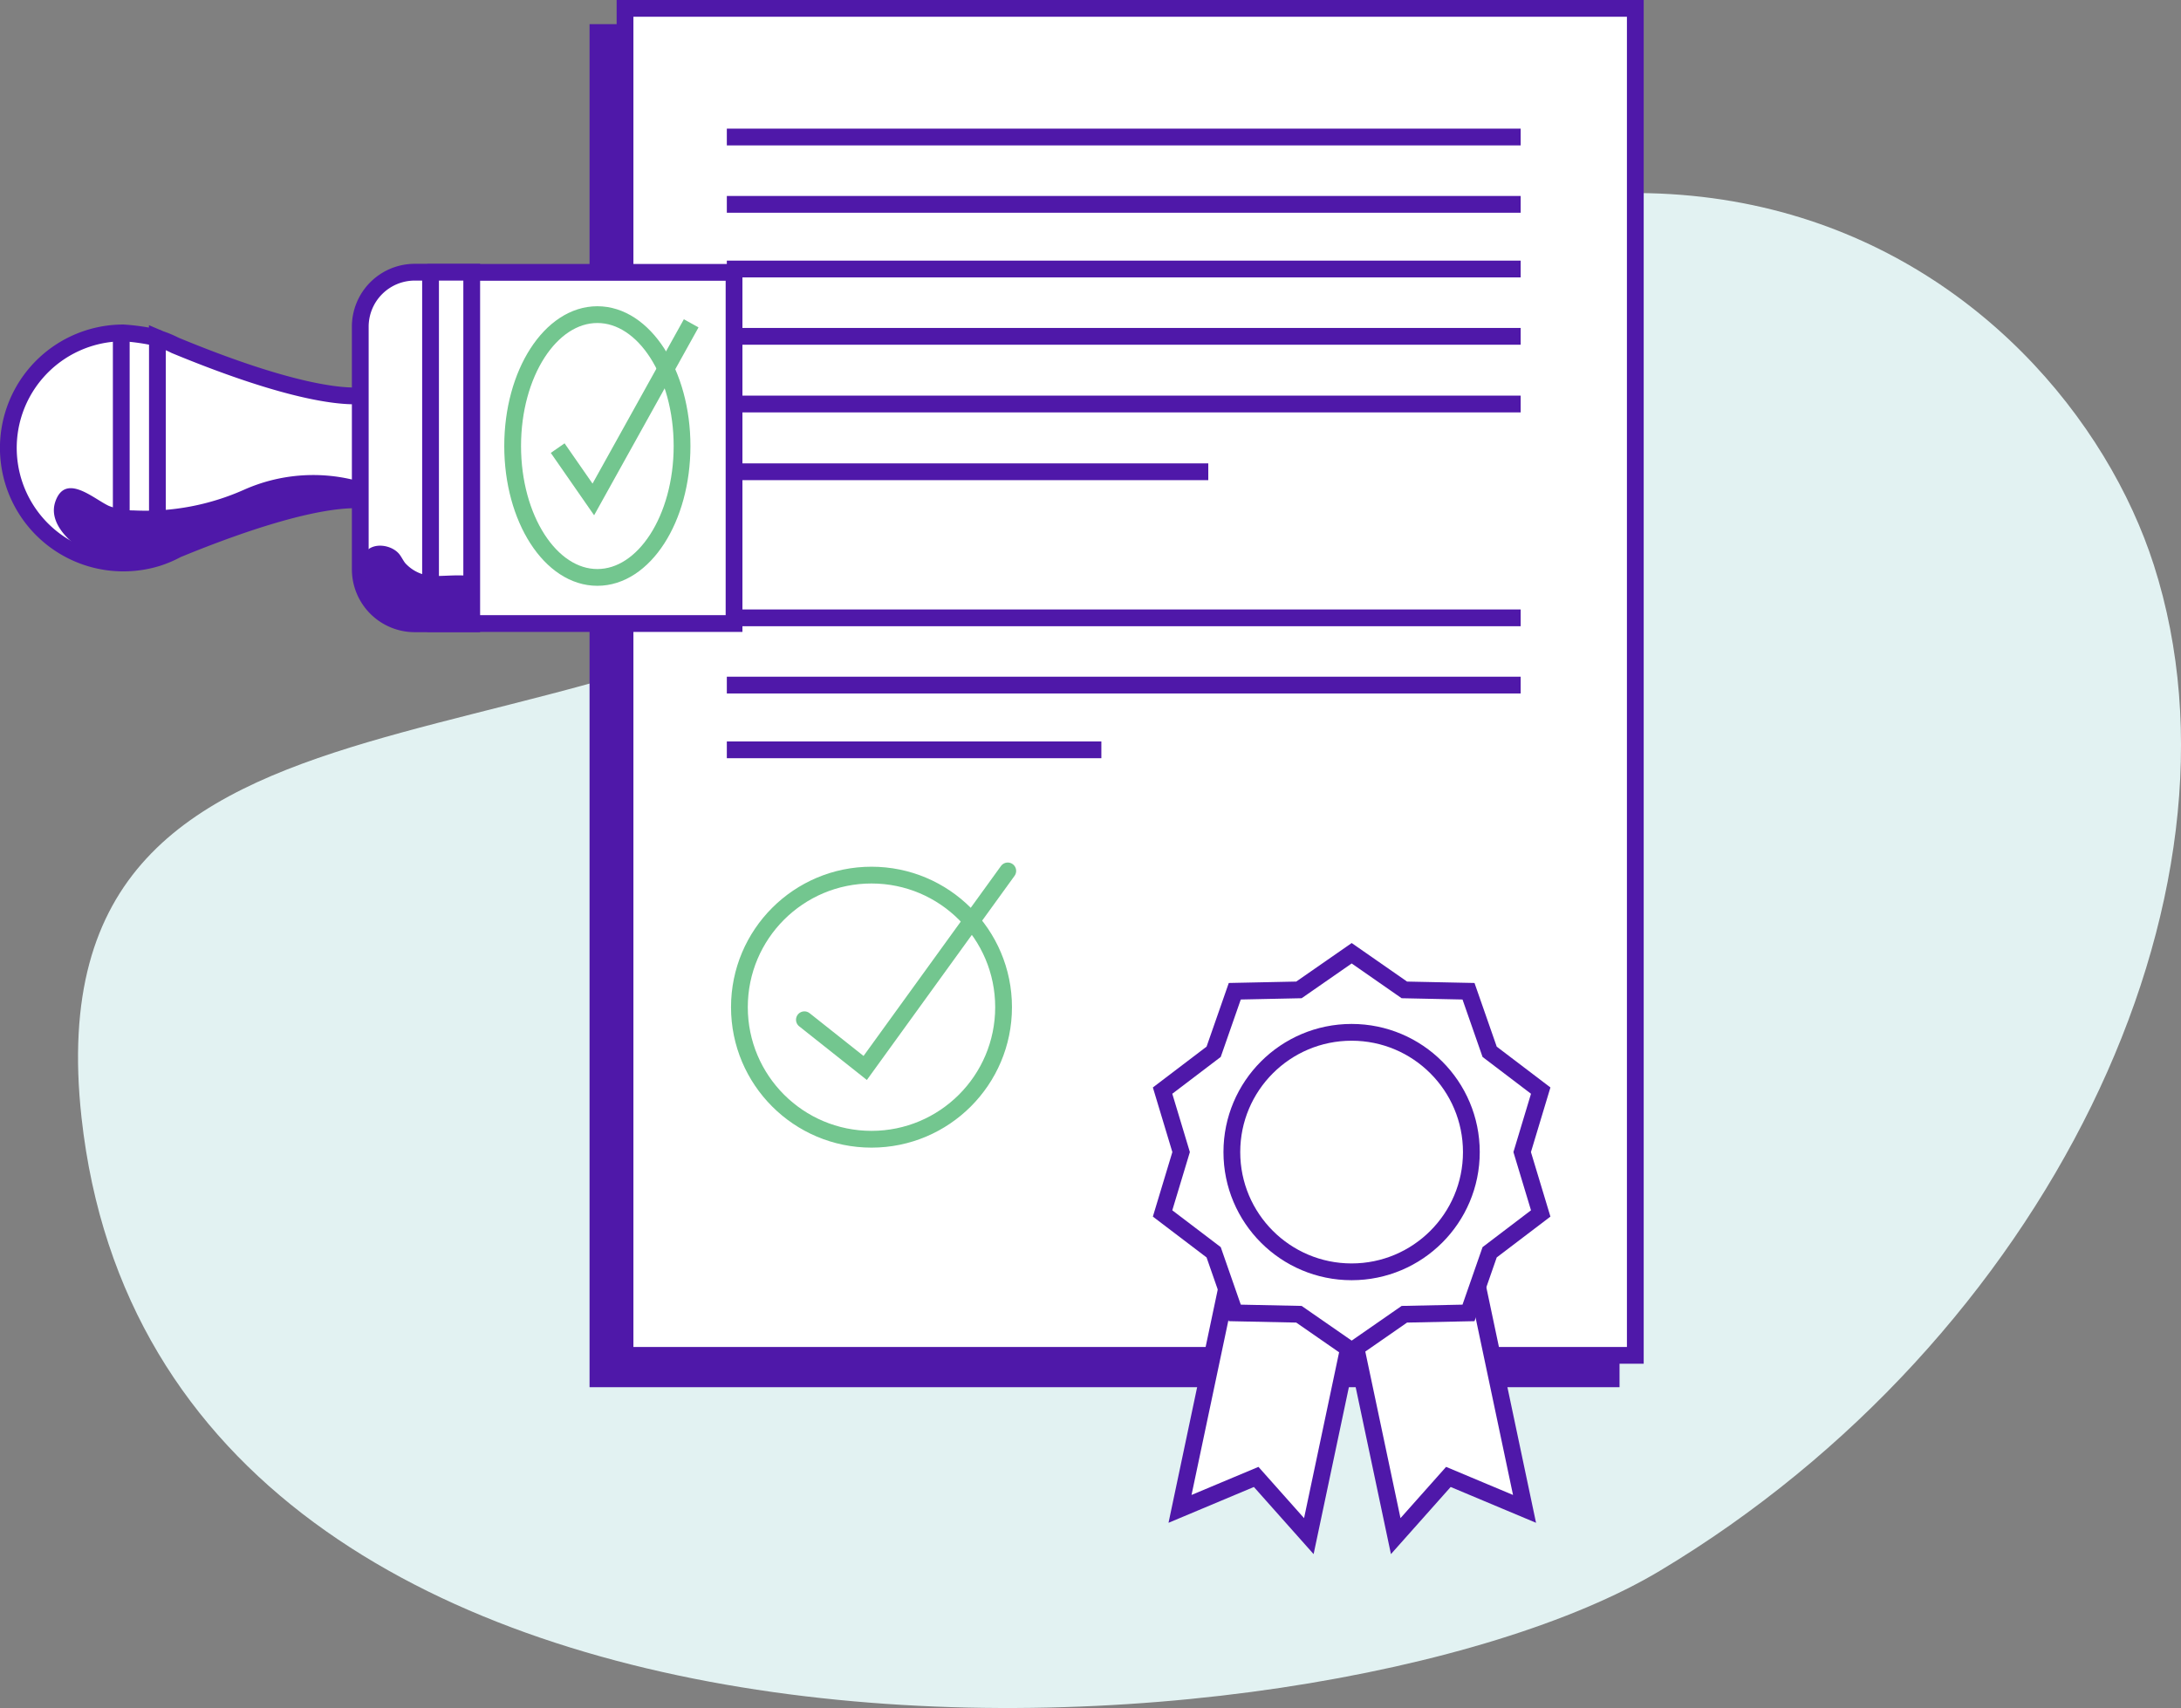 <svg id="Layer_1" data-name="Layer 1" xmlns="http://www.w3.org/2000/svg" viewBox="0 0 260.07 203.69"><rect x="0" y="0" width="260.07" height="203.69" fill="#808080" stroke="none"/><defs><style>.cls-1{fill:#e2f2f2;}.cls-2,.cls-4,.cls-5,.cls-6,.cls-8{fill:none;}.cls-2,.cls-3,.cls-4,.cls-7,.cls-8{stroke:#4f18a9;}.cls-2,.cls-3,.cls-4,.cls-5,.cls-6,.cls-7,.cls-8{stroke-miterlimit:10;}.cls-2{stroke-width:5px;}.cls-3,.cls-7{fill:#fff;}.cls-3,.cls-6,.cls-8{stroke-linecap:round;}.cls-3,.cls-4,.cls-5,.cls-6,.cls-7,.cls-8{stroke-width:2px;}.cls-5,.cls-6{stroke:#73c68f;}.cls-9{fill:#4f18a9;}</style></defs><title>Permits</title><path class="cls-1" d="M256.83,67.38c12.7,39.64-12.93,92.42-58.91,119.95-40.6,24.31-178.7,32.26-188.2-54.06-6.41-58.21,62.77-37,103.67-72.4C194.15-9.12,245.82,33,256.83,67.38Z"/><polyline class="cls-2" points="72.8 2.88 72.8 162.93 193.12 162.93"/><rect class="cls-3" x="74.53" y="1" width="120.47" height="160.63"/><line class="cls-4" x1="86.67" y1="40.11" x2="181.33" y2="40.11"/><line class="cls-4" x1="86.67" y1="48.18" x2="181.33" y2="48.18"/><line class="cls-4" x1="86.67" y1="32.08" x2="181.33" y2="32.08"/><line class="cls-4" x1="86.67" y1="24.37" x2="181.33" y2="24.37"/><line class="cls-4" x1="86.67" y1="16.34" x2="181.33" y2="16.34"/><line class="cls-4" x1="86.67" y1="56.26" x2="144.08" y2="56.26"/><line class="cls-4" x1="86.67" y1="89.42" x2="131.33" y2="89.42"/><line class="cls-4" x1="86.67" y1="81.7" x2="181.33" y2="81.7"/><line class="cls-4" x1="86.67" y1="73.68" x2="181.33" y2="73.68"/><polygon class="cls-3" points="181.79 179.94 172.71 176.13 166.43 183.19 154.84 128.32 170.21 125.07 181.79 179.94"/><polygon class="cls-3" points="140.71 179.94 149.79 176.13 156.07 183.19 167.66 128.32 152.29 125.07 140.71 179.94"/><polygon class="cls-3" points="161.18 113.68 167.46 118.05 175.11 118.21 177.63 125.43 183.72 130.06 181.51 137.39 183.72 144.71 177.63 149.34 175.11 156.57 167.46 156.73 161.18 161.09 154.89 156.73 147.24 156.57 144.72 149.34 138.63 144.71 140.84 137.39 138.63 130.06 144.72 125.43 147.24 118.21 154.89 118.05 161.18 113.68"/><circle class="cls-3" cx="161.17" cy="137.39" r="14.28"/><circle class="cls-5" cx="103.92" cy="120.11" r="15.75"/><polyline class="cls-6" points="95.92 121.61 103.17 127.36 120.17 103.86"/><rect class="cls-7" x="51.95" y="32.48" width="35.58" height="41.88"/><path class="cls-7" d="M20.89,41.19a13.61,13.61,0,0,0-1.8-.76l-.33-.14a25.8,25.8,0,0,0-4.05-.59,13.72,13.72,0,1,0,4.05,26.83h0a13.6,13.6,0,0,0,2.35-1c18.9-7.77,23.25-5.66,23.25-5.66V46.95S40,49.09,20.89,41.19Z"/><path class="cls-7" d="M49.46,32.46h6.79a0,0,0,0,1,0,0V74.39a0,0,0,0,1,0,0H49.46a6.5,6.5,0,0,1-6.5-6.5V39A6.5,6.5,0,0,1,49.46,32.46Z"/><line class="cls-7" x1="51.34" y1="32.57" x2="51.34" y2="74.29"/><ellipse class="cls-5" cx="71.23" cy="53.19" rx="10.1" ry="15.67"/><polyline class="cls-5" points="66.5 53.44 70.75 59.56 82.42 38.56"/><line class="cls-8" x1="18.77" y1="40.32" x2="18.77" y2="66.31"/><line class="cls-8" x1="14.46" y1="40.32" x2="14.46" y2="66.31"/><path class="cls-9" d="M11.14,66.32c3.52,1.6,7.56.78,11.11-.71s6.55-3.52,10.59-5a17.16,17.16,0,0,1,9.12-1,1.19,1.19,0,0,0,.33-2.35,20.3,20.3,0,0,0-13.16,1.13,28.88,28.88,0,0,1-13.2,2.48A8.2,8.2,0,0,1,13,60.34c-1.79-.81-5.17-4-6.39-.55C5.57,62.73,9.15,65.41,11.14,66.32Z"/><path class="cls-9" d="M45.22,71.74a8.79,8.79,0,0,0,1.36,1.59c1.8,1.54,4.43,1.48,6.79,1.33a2,2,0,0,0,.83-.17c.34-.18.56-.56.9-.73a3.1,3.1,0,0,0,.6-.26,1.18,1.18,0,0,0,.3-1l0-3.81c-1.35-.17-2.72,0-4.08,0a4.68,4.68,0,0,1-3.62-1.56c-.24-.32-.41-.68-.65-1-.92-1.2-3.3-1.55-4.17-.13C42.41,67.74,44.28,70.42,45.22,71.74Z"/></svg>